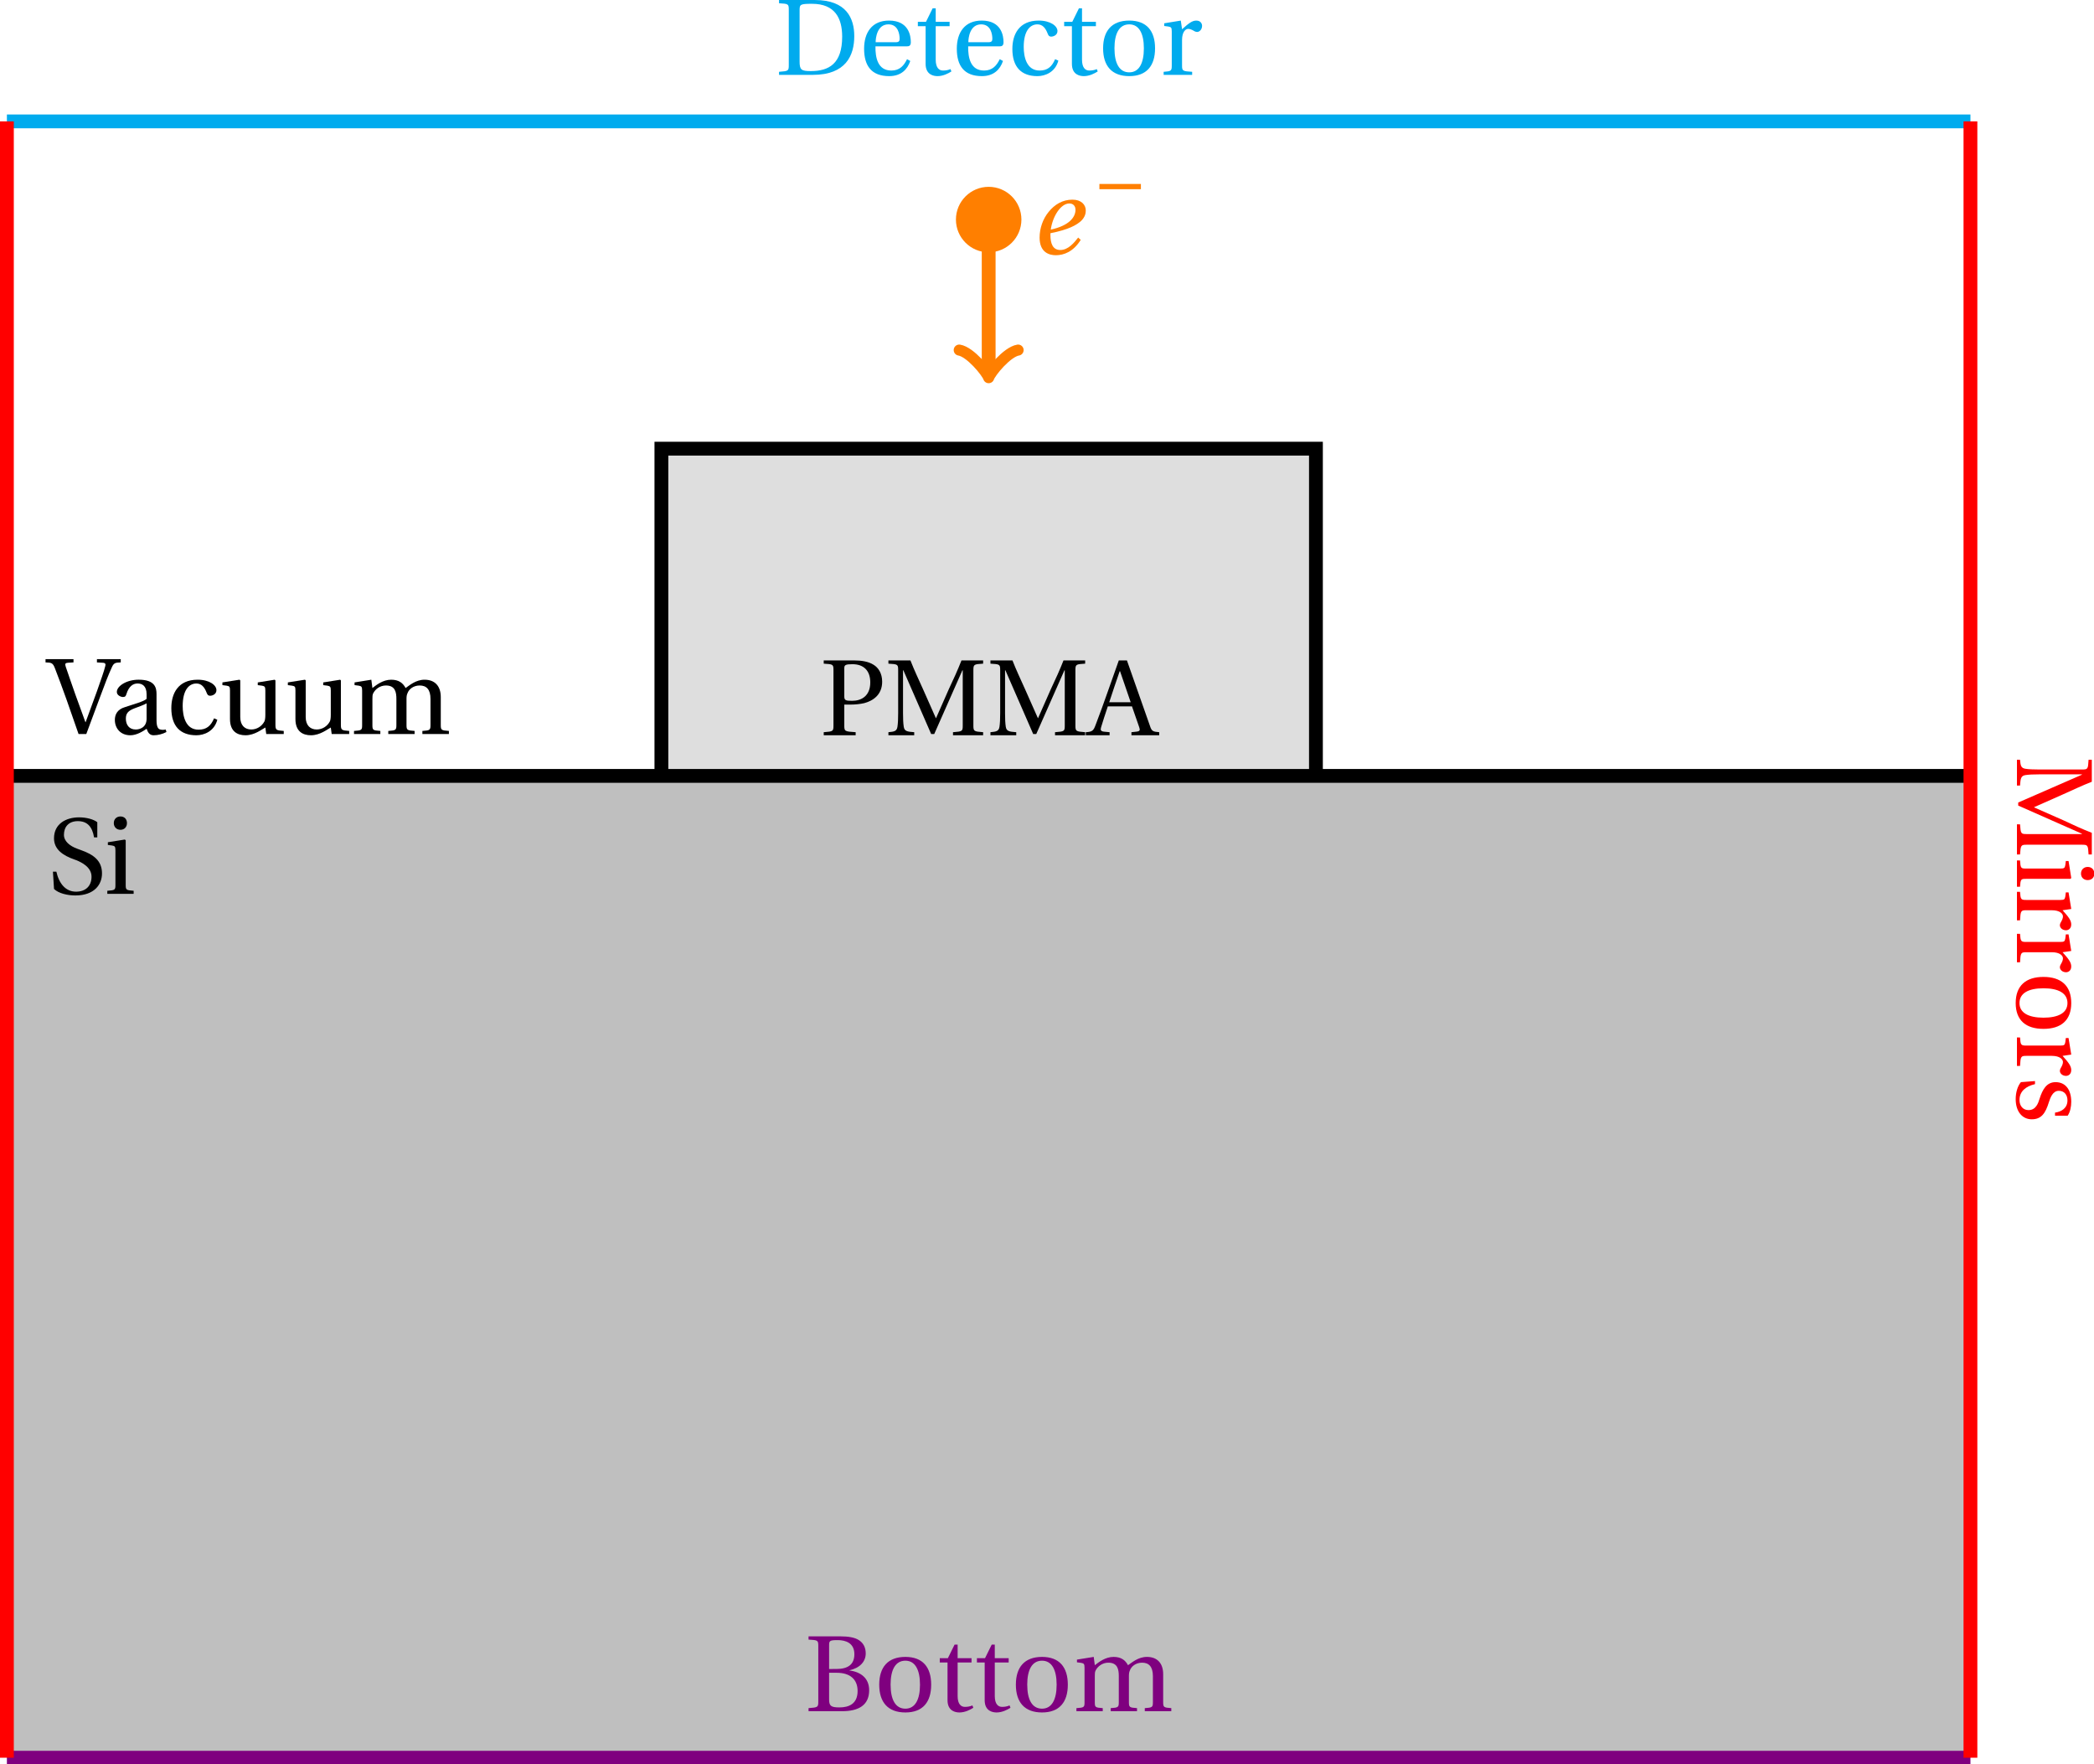 <?xml version="1.0" encoding="UTF-8" standalone="no"?>
<svg
   xmlns:dc="http://purl.org/dc/elements/1.1/"
   xmlns:cc="http://creativecommons.org/ns#"
   xmlns:rdf="http://www.w3.org/1999/02/22-rdf-syntax-ns#"
   xmlns:svg="http://www.w3.org/2000/svg"
   xmlns="http://www.w3.org/2000/svg"
   xmlns:xlink="http://www.w3.org/1999/xlink"
   id="svg896"
   version="1.2"
   viewBox="0 0 300 252.759"
   height="252.759pt"
   width="300pt">
  <defs
     id="defs767">
    <g
       id="g756">
      <symbol
         id="glyph0-0"
         overflow="visible">
        <path
           id="path675"
           d="M 0.844,0 H 4.859 V -6.484 H 0.844 Z M 1.25,-0.875 v -4.75 l 1.375,2.391 z m 0.188,0.469 1.406,-2.438 1.422,2.438 z m 0,-5.672 H 4.25 L 2.844,-3.656 Z m 1.641,2.844 1.375,-2.391 v 4.75 z m 0,0"
           style="stroke:none" />
      </symbol>
      <symbol
         id="glyph0-1"
         overflow="visible">
        <path
           id="path678"
           d="M -0.172,-6.203 C 0.359,-6.188 0.469,-6.156 0.656,-5.656 0.953,-4.875 1.312,-3.938 1.641,-3 L 2.688,0 H 3.359 L 4.562,-3.234 c 0.375,-1.031 0.75,-1.984 0.984,-2.484 0.188,-0.438 0.297,-0.469 0.797,-0.484 v -0.281 h -2.062 v 0.281 l 0.516,0.031 C 5.031,-6.156 5.047,-6.047 5,-5.875 4.906,-5.469 4.609,-4.641 4.281,-3.703 L 3.297,-1.016 3.281,-1.031 2.406,-3.438 C 2.125,-4.25 1.828,-5.078 1.578,-5.828 1.5,-6.078 1.531,-6.156 1.766,-6.172 L 2.25,-6.203 v -0.281 h -2.422 z m 0,0"
           style="stroke:none" />
      </symbol>
      <symbol
         id="glyph0-2"
         overflow="visible">
        <path
           id="path681"
           d="m 0.453,-1.219 c 0,0.703 0.469,1.328 1.344,1.328 0.562,0 1.109,-0.359 1.406,-0.562 0.125,0.359 0.281,0.562 0.609,0.562 0.359,0 0.75,-0.094 1.109,-0.281 l -0.062,-0.219 c -0.125,0.031 -0.328,0.047 -0.469,0 C 4.219,-0.422 4.062,-0.594 4.062,-1.188 v -2.266 c 0,-0.547 -0.125,-1.25 -1.547,-1.25 -1.047,0 -1.891,0.547 -1.891,1.062 0,0.297 0.359,0.438 0.531,0.438 0.203,0 0.25,-0.094 0.297,-0.25 0.219,-0.703 0.594,-0.922 0.969,-0.922 0.375,0 0.781,0.188 0.781,0.938 v 0.391 c -0.234,0.234 -1.141,0.469 -1.875,0.719 -0.688,0.203 -0.875,0.672 -0.875,1.109 z m 0.953,-0.125 c 0,-0.438 0.203,-0.672 0.734,-0.875 0.375,-0.141 0.859,-0.312 1.062,-0.438 v 1.328 c 0,0.75 -0.578,0.938 -0.938,0.938 -0.578,0 -0.859,-0.406 -0.859,-0.953 z m 0,0"
           style="stroke:none" />
      </symbol>
      <symbol
         id="glyph0-3"
         overflow="visible">
        <path
           id="path684"
           d="m 0.453,-2.25 c 0,1.562 0.766,2.359 2.172,2.359 0.672,0 1.547,-0.344 1.812,-1.344 l -0.281,-0.125 C 3.875,-0.703 3.5,-0.375 2.812,-0.375 c -1.125,0 -1.375,-1.172 -1.375,-2.047 0,-1.391 0.547,-1.953 1.188,-1.953 0.438,0 0.703,0.312 0.891,0.812 0.062,0.156 0.125,0.25 0.297,0.25 0.188,0 0.547,-0.125 0.547,-0.484 0,-0.438 -0.609,-0.906 -1.625,-0.906 -1.703,0 -2.281,1.203 -2.281,2.453 z m 0,0"
           style="stroke:none" />
      </symbol>
      <symbol
         id="glyph0-4"
         overflow="visible">
        <path
           id="path687"
           d="M 0.234,-4.234 0.594,-4.188 c 0.25,0.047 0.297,0.078 0.297,0.422 v 2.469 c 0,1.078 0.641,1.406 1.344,1.406 0.797,0 1.438,-0.531 1.719,-0.672 L 4.031,0 H 5.547 V -0.266 C 4.891,-0.312 4.828,-0.344 4.828,-0.812 v -3.828 l -0.062,-0.062 -1.469,0.234 v 0.234 L 3.656,-4.188 c 0.234,0.047 0.297,0.078 0.297,0.422 v 2.109 c 0,0.266 -0.031,0.469 -0.078,0.562 -0.219,0.422 -0.656,0.703 -1.141,0.703 -0.547,0 -0.953,-0.344 -0.953,-1.078 v -3.172 l -0.062,-0.062 -1.484,0.234 z m 0,0"
           style="stroke:none" />
      </symbol>
      <symbol
         id="glyph0-5"
         overflow="visible">
        <path
           id="path690"
           d="m 0.297,0 h 2.281 V -0.266 C 1.906,-0.312 1.891,-0.344 1.891,-0.812 v -2.203 c 0,-0.234 0,-0.359 0.062,-0.5 0.188,-0.375 0.594,-0.688 1.109,-0.688 0.812,0 0.906,0.594 0.906,1.172 v 2.219 c 0,0.469 -0.031,0.5 -0.703,0.547 V 0 h 2.281 V -0.266 C 4.875,-0.312 4.844,-0.344 4.844,-0.812 v -2.203 c 0,-0.234 0.016,-0.359 0.078,-0.5 0.125,-0.375 0.531,-0.688 1.062,-0.688 0.578,0 0.938,0.328 0.938,1.172 v 2.219 c 0,0.469 -0.031,0.5 -0.703,0.547 V 0 H 8.516 V -0.266 C 7.844,-0.312 7.812,-0.344 7.812,-0.812 v -2.391 c 0,-0.953 -0.516,-1.5 -1.406,-1.5 -0.766,0 -1.312,0.5 -1.641,0.719 -0.234,-0.438 -0.594,-0.719 -1.25,-0.719 -0.719,0 -1.297,0.469 -1.625,0.719 L 1.797,-4.703 0.344,-4.469 v 0.234 L 0.703,-4.188 C 0.938,-4.141 1,-4.109 1,-3.766 V -0.812 c 0,0.469 -0.016,0.5 -0.703,0.547 z m 0,0"
           style="stroke:none" />
      </symbol>
      <symbol
         id="glyph0-6"
         overflow="visible">
        <path
           id="path693"
           d="m 0.469,-1.922 0.094,1.5 c 0.406,0.391 1.188,0.562 1.844,0.562 1.656,0 2.312,-0.953 2.312,-1.906 0,-1.109 -0.734,-1.641 -1.844,-2.031 L 2.578,-3.906 C 1.938,-4.141 1.422,-4.547 1.422,-5.109 c 0,-0.688 0.406,-1.188 1.203,-1.188 0.797,0 1.25,0.453 1.406,1.406 H 4.312 v -1.312 C 4,-6.453 3.375,-6.625 2.734,-6.625 c -1.156,0 -2.172,0.578 -2.172,1.812 0,0.984 0.797,1.5 1.781,1.844 l 0.172,0.062 c 0.406,0.172 1.297,0.578 1.297,1.422 0,0.812 -0.516,1.297 -1.344,1.297 C 1.578,-0.188 1,-0.875 0.766,-1.922 Z m 0,0"
           style="stroke:none" />
      </symbol>
      <symbol
         id="glyph0-7"
         overflow="visible">
        <path
           id="path696"
           d="m 0.859,-6.125 c 0,0.328 0.234,0.578 0.578,0.578 0.344,0 0.562,-0.25 0.562,-0.578 0,-0.344 -0.219,-0.578 -0.562,-0.578 -0.344,0 -0.578,0.234 -0.578,0.578 z M 0.297,0 h 2.281 V -0.266 C 1.906,-0.312 1.891,-0.344 1.891,-0.812 V -4.641 L 1.812,-4.703 0.344,-4.469 v 0.234 L 0.703,-4.188 C 0.938,-4.141 1,-4.109 1,-3.766 V -0.812 c 0,0.469 -0.016,0.5 -0.703,0.547 z m 0,0"
           style="stroke:none" />
      </symbol>
      <symbol
         id="glyph0-8"
         overflow="visible">
        <path
           id="path699"
           d="M 0.328,0 H 3.094 V -0.266 C 2.125,-0.328 2.109,-0.344 2.109,-0.875 V -2.656 H 2.625 c 0.438,0 0.859,-0.047 1.203,-0.125 0.719,-0.188 1.562,-0.688 1.562,-1.859 0,-0.719 -0.328,-1.219 -0.75,-1.469 -0.438,-0.281 -1.047,-0.375 -1.703,-0.375 H 0.328 v 0.281 c 0.828,0.047 0.844,0.062 0.844,0.594 V -0.875 c 0,0.531 -0.016,0.547 -0.844,0.609 z m 1.781,-3.359 V -5.812 c 0,-0.266 0.094,-0.344 0.703,-0.344 0.969,0 1.547,0.547 1.547,1.578 0,1.172 -0.766,1.594 -1.562,1.594 -0.547,0 -0.688,-0.031 -0.688,-0.375 z m 0,0"
           style="stroke:none" />
      </symbol>
      <symbol
         id="glyph0-9"
         overflow="visible">
        <path
           id="path702"
           d="M 0.312,0 H 2.547 V -0.266 C 1.938,-0.312 1.703,-0.344 1.641,-0.734 1.594,-1.047 1.578,-1.406 1.578,-1.906 V -5.625 h 0.031 l 2.406,5.516 H 4.281 L 6.719,-5.625 H 6.75 v 4.75 c 0,0.531 -0.016,0.547 -0.844,0.609 V 0 H 8.516 V -0.266 C 7.703,-0.328 7.672,-0.344 7.672,-0.875 v -4.734 c 0,-0.531 0.031,-0.547 0.844,-0.594 v -0.281 h -1.875 C 6.312,-5.641 5.938,-4.828 5.547,-4 L 4.438,-1.484 H 4.422 l -1.109,-2.5 c -0.375,-0.844 -0.766,-1.656 -1.094,-2.5 H 0.312 v 0.281 c 0.828,0.047 0.844,0.062 0.844,0.594 v 3.703 c 0,0.5 -0.016,0.859 -0.062,1.172 C 1.031,-0.344 0.812,-0.312 0.312,-0.266 Z m 0,0"
           style="stroke:none" />
      </symbol>
      <symbol
         id="glyph0-10"
         overflow="visible">
        <path
           id="path705"
           d="m -0.266,0 h 2.062 V -0.266 L 1.312,-0.312 C 1.031,-0.344 0.984,-0.453 1.062,-0.703 1.219,-1.25 1.422,-1.828 1.641,-2.5 h 2.094 l 0.625,1.797 c 0.094,0.266 0.062,0.359 -0.25,0.391 L 3.688,-0.266 V 0 H 6.094 V -0.266 C 5.547,-0.312 5.438,-0.344 5.281,-0.844 L 3.297,-6.484 H 2.594 l -0.984,2.781 c -0.281,0.812 -0.688,1.922 -1.016,2.781 -0.188,0.516 -0.281,0.625 -0.859,0.656 z m 2.031,-2.859 c 0.297,-0.938 0.625,-1.859 0.906,-2.688 h 0.031 l 0.922,2.688 z m 0,0"
           style="stroke:none" />
      </symbol>
      <symbol
         id="glyph0-11"
         overflow="visible">
        <path
           id="path708"
           d="M 0.328,0 H 3.25 c 2.875,0 3.594,-1.688 3.594,-3.359 0,-1.531 -0.672,-3.125 -3.406,-3.125 H 0.328 v 0.281 c 0.828,0.047 0.844,0.062 0.844,0.594 V -0.875 c 0,0.531 -0.016,0.547 -0.844,0.609 z m 1.781,-1.172 V -5.625 c 0,-0.484 0.078,-0.531 1.078,-0.531 1.984,0 2.609,1.25 2.609,2.844 0,2.359 -1.156,2.984 -2.719,2.984 -0.828,0 -0.969,-0.109 -0.969,-0.844 z m 0,0"
           style="stroke:none" />
      </symbol>
      <symbol
         id="glyph0-12"
         overflow="visible">
        <path
           id="path711"
           d="m 0.453,-2.266 c 0,1.484 0.641,2.375 2.172,2.375 1.031,0 1.578,-0.578 1.828,-1.312 l -0.281,-0.156 C 3.906,-0.812 3.547,-0.375 2.812,-0.375 c -1.172,0 -1.391,-1.109 -1.375,-2.094 H 4.141 C 4.344,-2.469 4.5,-2.516 4.5,-2.828 c 0,-0.547 -0.172,-1.875 -1.891,-1.875 -1.469,0 -2.156,1.031 -2.156,2.438 z m 1,-0.562 c 0,-0.375 0.125,-1.547 1.109,-1.547 0.859,0 0.969,0.891 0.969,1.25 0,0.188 -0.062,0.297 -0.328,0.297 z m 0,0"
           style="stroke:none" />
      </symbol>
      <symbol
         id="glyph0-13"
         overflow="visible">
        <path
           id="path714"
           d="M 0.297,-4.219 H 0.969 v 3.266 C 0.969,0 1.672,0.109 2,0.109 c 0.484,0 0.938,-0.234 1.203,-0.406 L 3.125,-0.5 c -0.219,0.094 -0.422,0.125 -0.656,0.125 -0.328,0 -0.625,-0.234 -0.625,-0.938 v -2.906 h 1.203 v -0.375 H 1.844 V -5.766 H 1.578 L 1,-4.594 H 0.297 Z m 0,0"
           style="stroke:none" />
      </symbol>
      <symbol
         id="glyph0-14"
         overflow="visible">
        <path
           id="path717"
           d="m 0.453,-2.297 c 0,1.516 0.75,2.406 2.266,2.406 1.5,0 2.234,-0.891 2.234,-2.406 0,-1.516 -0.734,-2.406 -2.234,-2.406 -1.516,0 -2.266,0.891 -2.266,2.406 z m 0.984,0 c 0,-1.297 0.422,-2.078 1.281,-2.078 0.844,0 1.266,0.781 1.266,2.078 C 3.984,-1 3.562,-0.219 2.719,-0.219 1.859,-0.219 1.438,-1 1.438,-2.297 Z m 0,0"
           style="stroke:none" />
      </symbol>
      <symbol
         id="glyph0-15"
         overflow="visible">
        <path
           id="path720"
           d="m 0.297,0 h 2.469 V -0.266 C 1.938,-0.312 1.891,-0.344 1.891,-0.812 v -2.203 c 0,-0.719 0.312,-0.969 0.531,-0.969 0.156,0 0.312,0.062 0.578,0.219 0.078,0.031 0.141,0.047 0.188,0.047 0.234,0 0.438,-0.234 0.438,-0.531 0,-0.203 -0.141,-0.453 -0.5,-0.453 -0.344,0 -0.625,0.203 -1.234,0.75 l -0.109,-0.75 -1.438,0.234 v 0.234 L 0.703,-4.188 C 0.938,-4.141 1,-4.109 1,-3.766 V -0.812 c 0,0.469 -0.047,0.5 -0.703,0.547 z m 0,0"
           style="stroke:none" />
      </symbol>
      <symbol
         id="glyph0-16"
         overflow="visible">
        <path
           id="path723"
           d="m 0.328,0 h 2.906 c 1.422,0 2.344,-0.516 2.344,-1.812 0,-1.109 -0.797,-1.594 -1.703,-1.719 V -3.547 C 4.75,-3.734 5.281,-4.281 5.281,-5 5.281,-5.516 5.078,-5.906 4.688,-6.156 4.328,-6.391 3.781,-6.484 3.047,-6.484 h -2.719 v 0.281 c 0.828,0.047 0.844,0.062 0.844,0.594 V -0.875 c 0,0.531 -0.016,0.547 -0.844,0.609 z m 1.781,-1.047 v -2.281 h 0.656 c 1.172,0 1.812,0.578 1.812,1.578 0,1.125 -0.766,1.422 -1.578,1.422 -0.75,0 -0.891,-0.141 -0.891,-0.719 z m 0,-2.609 V -5.688 c 0,-0.406 0.031,-0.469 0.75,-0.469 0.688,0 1.438,0.25 1.438,1.219 0,0.922 -0.594,1.281 -1.562,1.281 z m 0,0"
           style="stroke:none" />
      </symbol>
      <symbol
         id="glyph1-0"
         overflow="visible">
        <path
           id="path726"
           d="M 0,0.844 V 4.859 H 6.484 V 0.844 Z M 0.875,1.25 h 4.75 L 3.234,2.625 Z m -0.469,0.188 2.438,1.406 -2.438,1.422 z m 5.672,0 V 4.25 L 3.656,2.844 Z m -2.844,1.641 2.391,1.375 h -4.75 z m 0,0"
           style="stroke:none" />
      </symbol>
      <symbol
         id="glyph1-1"
         overflow="visible">
        <path
           id="path729"
           d="M 0,0.312 V 2.547 H 0.266 C 0.312,1.938 0.344,1.703 0.734,1.641 1.047,1.594 1.406,1.578 1.906,1.578 H 5.625 v 0.031 L 0.109,4.016 V 4.281 L 5.625,6.719 V 6.75 H 0.875 C 0.344,6.75 0.328,6.734 0.266,5.906 H 0 V 8.516 H 0.266 C 0.328,7.703 0.344,7.672 0.875,7.672 h 4.734 c 0.531,0 0.547,0.031 0.594,0.844 h 0.281 v -1.875 C 5.641,6.312 4.828,5.938 4,5.547 L 1.484,4.438 V 4.422 l 2.5,-1.109 c 0.844,-0.375 1.656,-0.766 2.5,-1.094 V 0.312 H 6.203 C 6.156,1.141 6.141,1.156 5.609,1.156 H 1.906 c -0.5,0 -0.859,-0.016 -1.172,-0.062 C 0.344,1.031 0.312,0.812 0.266,0.312 Z m 0,0"
           style="stroke:none" />
      </symbol>
      <symbol
         id="glyph1-2"
         overflow="visible">
        <path
           id="path732"
           d="M 6.125,0.859 C 5.797,0.859 5.547,1.094 5.547,1.438 5.547,1.781 5.797,2 6.125,2 6.469,2 6.703,1.781 6.703,1.438 6.703,1.094 6.469,0.859 6.125,0.859 Z M 0,0.297 v 2.281 H 0.266 C 0.312,1.906 0.344,1.891 0.812,1.891 H 4.641 L 4.703,1.812 4.469,0.344 H 4.234 L 4.188,0.703 C 4.141,0.938 4.109,1 3.766,1 H 0.812 C 0.344,1 0.312,0.984 0.266,0.297 Z m 0,0"
           style="stroke:none" />
      </symbol>
      <symbol
         id="glyph1-3"
         overflow="visible">
        <path
           id="path735"
           d="m 0,0.297 v 2.469 H 0.266 C 0.312,1.938 0.344,1.891 0.812,1.891 h 2.203 c 0.719,0 0.969,0.312 0.969,0.531 0,0.156 -0.062,0.312 -0.219,0.578 -0.031,0.078 -0.047,0.141 -0.047,0.188 0,0.234 0.234,0.438 0.531,0.438 0.203,0 0.453,-0.141 0.453,-0.5 0,-0.344 -0.203,-0.625 -0.75,-1.234 L 4.703,1.781 4.469,0.344 H 4.234 L 4.188,0.703 C 4.141,0.938 4.109,1 3.766,1 H 0.812 C 0.344,1 0.312,0.953 0.266,0.297 Z m 0,0"
           style="stroke:none" />
      </symbol>
      <symbol
         id="glyph1-4"
         overflow="visible">
        <path
           id="path738"
           d="m 2.297,0.453 c -1.516,0 -2.406,0.75 -2.406,2.266 0,1.5 0.891,2.234 2.406,2.234 1.516,0 2.406,-0.734 2.406,-2.234 0,-1.516 -0.891,-2.266 -2.406,-2.266 z m 0,0.984 C 3.594,1.438 4.375,1.859 4.375,2.719 4.375,3.562 3.594,3.984 2.297,3.984 1,3.984 0.219,3.562 0.219,2.719 0.219,1.859 1,1.438 2.297,1.438 Z m 0,0"
           style="stroke:none" />
      </symbol>
      <symbol
         id="glyph1-5"
         overflow="visible">
        <path
           id="path741"
           d="M 1.562,0.438 0.344,0.531 C 0.047,0.875 -0.109,1.453 -0.109,2 c 0,1.109 0.594,1.75 1.391,1.75 0.828,0 1.188,-0.516 1.484,-1.484 0.125,-0.375 0.328,-0.984 0.859,-0.984 0.484,0 0.75,0.359 0.75,0.828 0,0.672 -0.516,0.984 -1.078,1.062 V 3.438 h 1.094 c 0.219,-0.312 0.312,-0.781 0.312,-1.203 0,-1.016 -0.469,-1.703 -1.359,-1.703 -0.781,0 -1.125,0.641 -1.375,1.406 C 1.844,2.359 1.641,2.953 1,2.953 c -0.484,0 -0.781,-0.375 -0.781,-0.875 0,-0.75 0.547,-1.188 1.344,-1.375 z m 0,0"
           style="stroke:none" />
      </symbol>
      <symbol
         id="glyph2-0"
         overflow="visible">
        <path
           id="path744"
           d="M 0.844,0 H 4.859 V -6.484 H 0.844 Z M 1.25,-0.875 v -4.75 l 1.375,2.391 z m 0.188,0.469 1.406,-2.438 1.422,2.438 z m 0,-5.672 H 4.25 L 2.844,-3.656 Z m 1.641,2.844 1.375,-2.391 v 4.75 z m 0,0"
           style="stroke:none" />
      </symbol>
      <symbol
         id="glyph2-1"
         overflow="visible">
        <path
           id="path747"
           d="m 0.891,-1.422 c 0,1.312 0.859,1.531 1.406,1.531 0.688,0 1.516,-0.297 2.156,-1.328 L 4.234,-1.422 C 3.891,-0.984 3.375,-0.344 2.688,-0.344 c -0.656,0 -0.859,-0.562 -0.859,-1.297 0,-0.047 0,-0.078 0,-0.156 C 3.406,-2.109 4.094,-2.5 4.5,-2.875 c 0.328,-0.328 0.391,-0.641 0.391,-0.891 0,-0.5 -0.391,-0.938 -1.156,-0.938 -0.859,0 -1.547,0.422 -2.062,1.062 -0.5,0.609 -0.781,1.422 -0.781,2.219 z m 0.969,-0.688 C 2.016,-3.25 2.719,-4.375 3.469,-4.375 3.797,-4.375 4,-4.156 4,-3.828 c 0,0.656 -0.562,1.375 -2.141,1.719 z m 0,0"
           style="stroke:none" />
      </symbol>
      <symbol
         id="glyph3-0"
         overflow="visible">
        <path
           id="path750"
           d="M 0.594,0 H 3.391 V -4.531 H 0.594 Z M 0.875,-0.609 V -3.938 l 0.953,1.672 z M 1,-0.281 2,-2 2.984,-0.281 Z M 1,-4.25 H 2.969 L 2,-2.547 Z m 1.141,1.984 0.969,-1.672 v 3.328 z m 0,0"
           style="stroke:none" />
      </symbol>
      <symbol
         id="glyph3-1"
         overflow="visible">
        <path
           id="path753"
           d="M 4.156,-1.625 V -2.078 H 0.562 V -1.625 Z m 0,0"
           style="stroke:none" />
      </symbol>
    </g>
    <clipPath
       id="clip1">
      <path
         id="path758"
         d="m 0,154 h 172 v 2.148 H 0 Z m 0,0" />
    </clipPath>
    <clipPath
       id="clip2">
      <path
         id="path761"
         d="M 0,13 H 2 V 156.148 H 0 Z m 0,0" />
    </clipPath>
    <clipPath
       id="clip3">
      <path
         id="path764"
         d="m 170,13 h 2 v 143.148 h -2 z m 0,0" />
    </clipPath>
  </defs>
  <g
     transform="matrix(1.654,0,0,1.654,0,-5.468)"
     id="surface652431">
    <path
       id="path769"
       d="M 0.598,70.512 V 155.555 H 170.676 V 70.512 Z m 0,0"
       style="fill:#bfbfbf;fill-opacity:1;fill-rule:nonzero;stroke:none" />
    <path
       id="path771"
       d="m 57.289,42.168 v 28.344 h 56.695 v -28.344 z m 0,0"
       style="fill:#dedede;fill-opacity:1;fill-rule:nonzero;stroke:none" />
    <path
       id="path773"
       transform="matrix(1,0,0,-1,85.637,70.513)"
       d="M -85.039,0.001 H 85.039"
       style="fill:none;stroke:#000000;stroke-width:1.196;stroke-linecap:butt;stroke-linejoin:miter;stroke-miterlimit:10;stroke-opacity:1" />
    <path
       id="path775"
       transform="matrix(1,0,0,-1,85.637,70.513)"
       d="M -28.348,0.001 V 28.345 H 28.347 V 0.001"
       style="fill:none;stroke:#000000;stroke-width:1.196;stroke-linecap:butt;stroke-linejoin:miter;stroke-miterlimit:10;stroke-opacity:1" />
    <g
       id="g779"
       style="fill:#000000;fill-opacity:1">
      <use
         height="100%"
         width="100%"
         id="use777"
         y="66.884"
         x="4.116"
         xlink:href="#glyph0-1" />
    </g>
    <g
       id="g791"
       style="fill:#000000;fill-opacity:1">
      <use
         height="100%"
         width="100%"
         id="use781"
         y="66.884"
         x="9.496"
         xlink:href="#glyph0-2" />
      <use
         height="100%"
         width="100%"
         id="use783"
         y="66.884"
         x="14.387"
         xlink:href="#glyph0-3" />
      <use
         height="100%"
         width="100%"
         id="use785"
         y="66.884"
         x="19.03"
         xlink:href="#glyph0-4" />
      <use
         height="100%"
         width="100%"
         id="use787"
         y="66.884"
         x="24.699"
         xlink:href="#glyph0-4" />
      <use
         height="100%"
         width="100%"
         id="use789"
         y="66.884"
         x="30.367"
         xlink:href="#glyph0-5" />
    </g>
    <g
       id="g795"
       style="fill:#000000;fill-opacity:1">
      <use
         height="100%"
         width="100%"
         id="use793"
         y="80.728"
         x="4.116"
         xlink:href="#glyph0-6" />
    </g>
    <g
       id="g799"
       style="fill:#000000;fill-opacity:1">
      <use
         height="100%"
         width="100%"
         id="use797"
         y="80.728"
         x="8.998"
         xlink:href="#glyph0-7" />
    </g>
    <g
       id="g809"
       style="fill:#000000;fill-opacity:1">
      <use
         height="100%"
         width="100%"
         id="use801"
         y="66.993"
         x="71.022"
         xlink:href="#glyph0-8" />
      <use
         height="100%"
         width="100%"
         id="use803"
         y="66.993"
         x="76.641"
         xlink:href="#glyph0-9" />
      <use
         height="100%"
         width="100%"
         id="use805"
         y="66.993"
         x="85.478"
         xlink:href="#glyph0-9" />
      <use
         height="100%"
         width="100%"
         id="use807"
         y="66.993"
         x="94.315"
         xlink:href="#glyph0-10" />
    </g>
    <path
       id="path811"
       transform="matrix(1,0,0,-1,85.637,70.513)"
       d="M -85.039,56.693 H 85.039"
       style="fill:none;stroke:#00abee;stroke-width:1.196;stroke-linecap:butt;stroke-linejoin:miter;stroke-miterlimit:10;stroke-opacity:1" />
    <g
       id="g815"
       style="fill:#00abee;fill-opacity:1">
      <use
         height="100%"
         width="100%"
         id="use813"
         y="9.791"
         x="67.151"
         xlink:href="#glyph0-11" />
    </g>
    <g
       id="g831"
       style="fill:#00abee;fill-opacity:1">
      <use
         height="100%"
         width="100%"
         id="use817"
         y="9.791"
         x="74.394"
         xlink:href="#glyph0-12" />
      <use
         height="100%"
         width="100%"
         id="use819"
         y="9.791"
         x="79.206"
         xlink:href="#glyph0-13" />
      <use
         height="100%"
         width="100%"
         id="use821"
         y="9.791"
         x="82.424"
         xlink:href="#glyph0-12" />
      <use
         height="100%"
         width="100%"
         id="use823"
         y="9.791"
         x="87.236"
         xlink:href="#glyph0-3" />
      <use
         height="100%"
         width="100%"
         id="use825"
         y="9.791"
         x="91.878"
         xlink:href="#glyph0-13" />
      <use
         height="100%"
         width="100%"
         id="use827"
         y="9.791"
         x="95.096"
         xlink:href="#glyph0-14" />
      <use
         height="100%"
         width="100%"
         id="use829"
         y="9.791"
         x="100.496"
         xlink:href="#glyph0-15" />
    </g>
    <g
       id="g835"
       clip-rule="nonzero"
       clip-path="url(#clip1)">
      <path
         id="path833"
         transform="matrix(1,0,0,-1,85.637,70.513)"
         d="M -85.039,-85.042 H 85.039"
         style="fill:none;stroke:#7f007f;stroke-width:1.196;stroke-linecap:butt;stroke-linejoin:miter;stroke-miterlimit:10;stroke-opacity:1" />
    </g>
    <g
       id="g839"
       style="fill:#7f007f;fill-opacity:1">
      <use
         height="100%"
         width="100%"
         id="use837"
         y="151.526"
         x="69.707"
         xlink:href="#glyph0-16" />
    </g>
    <g
       id="g851"
       style="fill:#7f007f;fill-opacity:1">
      <use
         height="100%"
         width="100%"
         id="use841"
         y="151.526"
         x="75.704"
         xlink:href="#glyph0-14" />
      <use
         height="100%"
         width="100%"
         id="use843"
         y="151.526"
         x="81.104"
         xlink:href="#glyph0-13" />
      <use
         height="100%"
         width="100%"
         id="use845"
         y="151.526"
         x="84.322"
         xlink:href="#glyph0-13" />
      <use
         height="100%"
         width="100%"
         id="use847"
         y="151.526"
         x="87.54"
         xlink:href="#glyph0-14" />
      <use
         height="100%"
         width="100%"
         id="use849"
         y="151.526"
         x="92.94"
         xlink:href="#glyph0-5" />
    </g>
    <g
       id="g855"
       clip-rule="nonzero"
       clip-path="url(#clip2)">
      <path
         id="path853"
         transform="matrix(1,0,0,-1,85.637,70.513)"
         d="M -85.039,-85.042 V 56.693"
         style="fill:none;stroke:#ff0000;stroke-width:1.196;stroke-linecap:butt;stroke-linejoin:miter;stroke-miterlimit:10;stroke-opacity:1" />
    </g>
    <g
       id="g859"
       clip-rule="nonzero"
       clip-path="url(#clip3)">
      <path
         id="path857"
         transform="matrix(1,0,0,-1,85.637,70.513)"
         d="M 85.039,-85.042 V 56.693"
         style="fill:none;stroke:#ff0000;stroke-width:1.196;stroke-linecap:butt;stroke-linejoin:miter;stroke-miterlimit:10;stroke-opacity:1" />
    </g>
    <g
       id="g863"
       style="fill:#ff0000;fill-opacity:1">
      <use
         height="100%"
         width="100%"
         id="use861"
         y="68.801"
         x="174.705"
         xlink:href="#glyph1-1" />
    </g>
    <g
       id="g871"
       style="fill:#ff0000;fill-opacity:1">
      <use
         height="100%"
         width="100%"
         id="use865"
         y="77.538"
         x="174.705"
         xlink:href="#glyph1-2" />
      <use
         height="100%"
         width="100%"
         id="use867"
         y="80.258"
         x="174.705"
         xlink:href="#glyph1-3" />
      <use
         height="100%"
         width="100%"
         id="use869"
         y="83.894"
         x="174.705"
         xlink:href="#glyph1-3" />
    </g>
    <g
       id="g879"
       style="fill:#ff0000;fill-opacity:1">
      <use
         height="100%"
         width="100%"
         id="use873"
         y="87.471"
         x="174.705"
         xlink:href="#glyph1-4" />
      <use
         height="100%"
         width="100%"
         id="use875"
         y="92.871"
         x="174.705"
         xlink:href="#glyph1-3" />
      <use
         height="100%"
         width="100%"
         id="use877"
         y="96.507"
         x="174.705"
         xlink:href="#glyph1-5" />
    </g>
    <path
       id="path881"
       d="m 88.473,22.324 c 0,-1.566 -1.27,-2.836 -2.836,-2.836 -1.566,0 -2.836,1.27 -2.836,2.836 0,1.566 1.27,2.836 2.836,2.836 1.566,0 2.836,-1.27 2.836,-2.836 z m 0,0"
       style="fill:#ff7f00;fill-opacity:1;fill-rule:nonzero;stroke:none" />
    <path
       id="path883"
       transform="matrix(1,0,0,-1,85.637,70.513)"
       d="M -2.8125e-4,48.189 V 34.974"
       style="fill:none;stroke:#ff7f00;stroke-width:1.196;stroke-linecap:butt;stroke-linejoin:miter;stroke-miterlimit:10;stroke-opacity:1" />
    <path
       id="path885"
       transform="matrix(0,1,1,0,85.637,35.541)"
       d="M -1.912,2.55 C -1.755,1.593 -0.001,0.16 0.479,-2.8125e-4 -0.001,-0.16 -1.755,-1.594 -1.912,-2.551"
       style="fill:none;stroke:#ff7f00;stroke-width:0.956;stroke-linecap:round;stroke-linejoin:round;stroke-miterlimit:10;stroke-opacity:1" />
    <g
       id="g889"
       style="fill:#ff7f00;fill-opacity:1">
      <use
         height="100%"
         width="100%"
         id="use887"
         y="25.304"
         x="89.157"
         xlink:href="#glyph2-1" />
    </g>
    <g
       id="g893"
       style="fill:#ff7f00;fill-opacity:1">
      <use
         height="100%"
         width="100%"
         id="use891"
         y="21.318"
         x="94.666"
         xlink:href="#glyph3-1" />
    </g>
  </g>
</svg>
